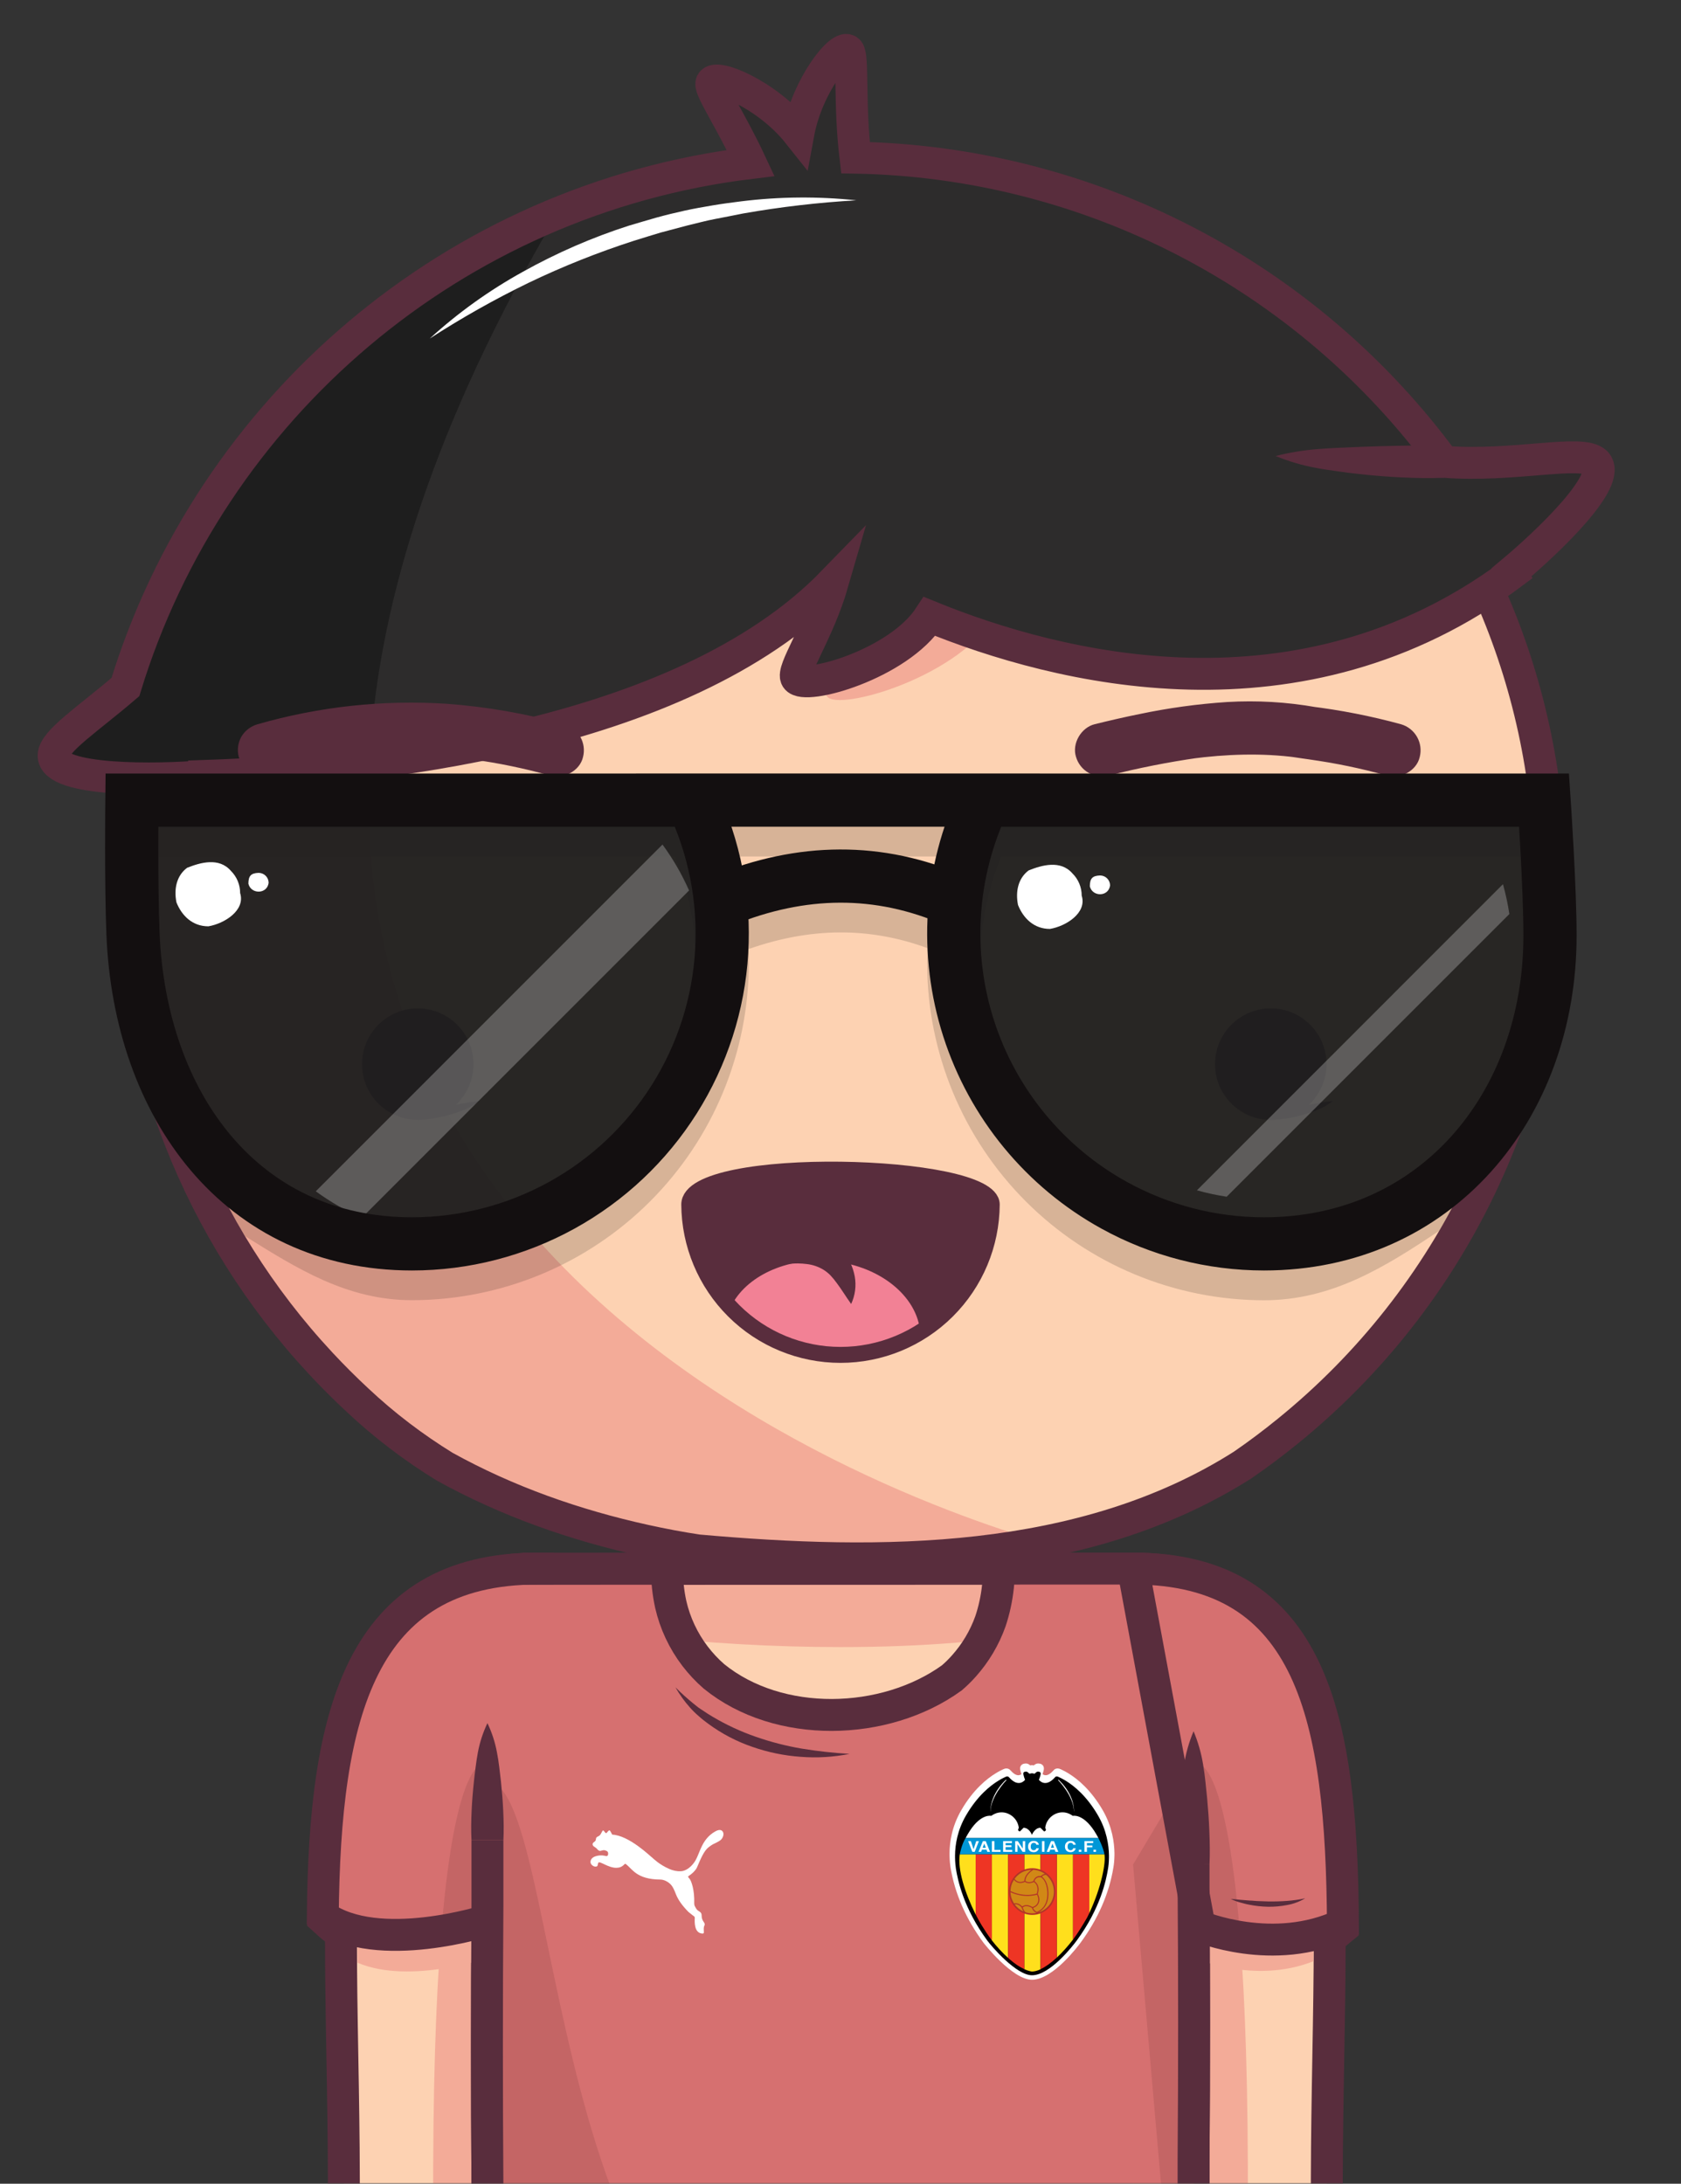 <svg width="632" height="821" viewBox="0 0 632 821" fill="none" xmlns="http://www.w3.org/2000/svg">
<rect x="0" y="0" width="632" height="821" fill="#333333" stroke="none"/>
<g clip-path="url(#clip0_1_2)">
<mask id="mask0_1_2" style="mask-type:luminance" maskUnits="userSpaceOnUse" x="0" y="0" width="632" height="821">
<path d="M0 0H632V821H0V0Z" fill="white"/>
</mask>
<g mask="url(#mask0_1_2)">
<path d="M426 589.72C516.76 589.72 498 703.96 498.87 831H426V589.72Z" fill="#FDD2B2"/>
<path d="M448.74 662.87L426 701L437.38 831H469.14C469.91 650.73 448.74 662.87 448.74 662.87Z" fill="#F3AB98"/>
<path d="M49.25 331C49.25 183.68 168.68 64.25 316 64.25C463.32 64.25 582.75 183.68 582.75 331C582.788 370.694 573.95 409.895 556.881 445.732C539.812 481.569 514.945 513.135 484.1 538.12C478.625 542.574 472.974 546.808 467.16 550.81C407 589 331 589 262.39 582.89C255.73 581.89 249.09 580.63 242.5 579.18C216.17 573.38 190.68 564.43 167.13 551.38C161.3 547.786 155.65 543.908 150.2 539.76C144.706 535.576 139.432 531.11 134.4 526.38C129.636 521.957 125.037 517.36 120.61 512.6C74.667 463.299 49.161 398.39 49.25 331Z" fill="#FDD2B2"/>
<path d="M85.61 465.48C86.31 466.68 87 467.88 87.72 469.06C88.15 469.78 88.6 470.48 89.05 471.2C89.71 472.27 90.37 473.34 91.05 474.39C91.53 475.15 92.05 475.89 92.51 476.63C93.17 477.63 93.83 478.63 94.51 479.63C95.02 480.39 95.51 481.15 96.07 481.91C96.73 482.91 97.39 483.83 98.07 484.79C98.61 485.56 99.17 486.32 99.72 487.09C100.27 487.86 101.06 488.94 101.72 489.86C102.38 490.78 102.87 491.39 103.45 492.15C104.03 492.91 104.82 493.95 105.52 494.85C106.22 495.75 106.71 496.36 107.31 497.11C107.91 497.86 108.72 498.87 109.43 499.74C110.14 500.61 110.66 501.23 111.28 501.97C111.9 502.71 112.72 503.69 113.45 504.54C114.18 505.39 114.72 506.01 115.36 506.74L117.58 509.24C118.23 509.97 118.89 510.68 119.58 511.4C120.44 512.34 121.31 513.27 122.18 514.19L123.39 515.47C124.68 516.81 125.98 518.15 127.3 519.47L127.56 519.74C128.85 521.02 130.16 522.29 131.47 523.55L133.05 525.05C134 525.94 134.95 526.83 135.91 527.71L137.07 528.77C138.07 529.71 139.16 530.63 140.21 531.55C143.477 534.397 146.81 537.127 150.21 539.74C155.657 543.891 161.308 547.769 167.14 551.36C190.69 564.36 216.14 573.36 242.51 579.16C249.1 580.61 255.74 581.86 262.4 582.87C304.5 586.62 349.4 588.05 391.68 579.79C324.45 560 1.59 443.74 204.8 88.48C202.08 89.73 199.4 91.02 196.74 92.36L196.15 92.65C194.93 93.26 193.71 93.89 192.5 94.53L191.5 95.06C187.74 97.06 184.02 99.13 180.37 101.29L179.47 101.82C178.31 102.51 177.16 103.21 176.01 103.92L175.14 104.46C171.571 106.69 168.054 109.001 164.59 111.39L163.51 112.14C162.42 112.9 161.35 113.66 160.28 114.43L159.62 114.9C157.448 116.488 155.294 118.101 153.16 119.74L152.54 120.22C151.54 121 150.54 121.8 149.54 122.61L148.37 123.55C147.37 124.36 146.37 125.17 145.37 126C143.26 127.75 141.18 129.55 139.13 131.37L137.99 132.37L135.3 134.82L134 136C131.151 138.663 128.361 141.387 125.63 144.17L124.25 145.58C123.46 146.4 122.67 147.22 121.89 148.05C121.43 148.54 120.97 149.05 120.52 149.53C119.146 150.998 117.792 152.484 116.46 153.99C116.01 154.5 115.55 154.99 115.1 155.53C114.39 156.34 113.69 157.16 112.99 157.98L111.48 159.77C110.8 160.58 110.12 161.39 109.48 162.21C108.94 162.87 108.4 163.54 107.87 164.21C106.8 165.54 105.75 166.87 104.71 168.21C104.17 168.91 103.63 169.61 103.1 170.32C102.57 171.03 101.9 171.91 101.31 172.72C100.72 173.53 100.24 174.17 99.72 174.9C99.2 175.63 98.59 176.45 98.04 177.23C97.09 178.568 96.156 179.918 95.24 181.28C94.74 182.01 94.24 182.76 93.75 183.5C93.26 184.24 92.65 185.16 92.11 186L90.62 188.31L88.94 191.02C88.51 191.71 88.08 192.4 87.66 193.09C86.77 194.55 85.91 196.02 85.05 197.49L83.83 199.65C83.29 200.6 82.75 201.56 82.22 202.52C81.82 203.25 81.42 203.98 81.03 204.71C80.39 205.9 79.76 207.1 79.13 208.3L77.93 210.64C77.29 211.92 76.65 213.19 76.02 214.48C75.69 215.17 75.35 215.87 75.02 216.57C74.5 217.66 74.02 218.76 73.49 219.86C73.18 220.52 72.88 221.18 72.58 221.86C71.835 223.517 71.112 225.184 70.41 226.86C70.19 227.38 69.98 227.91 69.76 228.43C69.23 229.7 68.71 230.97 68.2 232.25C67.93 232.92 67.67 233.59 67.41 234.25C66.91 235.51 66.41 236.78 65.96 238.05C65.75 238.6 65.54 239.15 65.34 239.7C64.714 241.45 64.098 243.204 63.49 244.96L62.93 246.66C62.49 247.993 62.06 249.327 61.64 250.66L61.04 252.57C60.57 254.11 60.11 255.65 59.67 257.2C59.57 257.53 59.47 257.86 59.38 258.2C58.86 260.04 58.36 261.887 57.88 263.74C57.72 264.33 57.58 264.93 57.43 265.52C57.08 266.91 56.74 268.3 56.43 269.7L56.01 271.45C55.58 273.35 55.16 275.25 54.77 277.16L54.62 277.93C54.28 279.63 53.947 281.33 53.62 283.03C53.51 283.64 53.41 284.24 53.3 284.85C53.04 286.34 52.79 287.85 52.56 289.35C52.48 289.86 52.39 290.35 52.32 290.87C52.02 292.82 51.75 294.78 51.49 296.75L51.34 298.05C51.14 299.64 50.96 301.24 50.79 302.84C50.73 303.44 50.66 304.04 50.6 304.65C50.44 306.33 50.29 308.02 50.15 309.71C50.15 310.06 50.09 310.4 50.07 310.71C49.923 312.71 49.793 314.727 49.68 316.76C49.68 317.29 49.68 317.83 49.61 318.36C49.543 319.93 49.483 321.5 49.43 323.07V324.84C49.43 326.89 49.35 328.95 49.35 331.01V331.11C49.35 333.33 49.35 335.53 49.43 337.73C49.43 338.49 49.49 339.25 49.51 340.01C49.56 341.48 49.61 342.95 49.68 344.42C49.68 345.31 49.79 346.19 49.84 347.08C49.92 348.41 49.99 349.74 50.09 351.08C50.16 352.08 50.25 352.97 50.33 353.91C50.44 355.17 50.54 356.43 50.67 357.68C50.76 358.68 50.88 359.62 50.98 360.59C51.12 361.8 51.25 363.02 51.4 364.23C51.52 365.23 51.66 366.23 51.79 367.18C51.95 368.36 52.11 369.55 52.29 370.73C52.44 371.73 52.6 372.73 52.76 373.73C52.94 374.89 53.13 376.06 53.33 377.22C53.51 378.22 53.69 379.22 53.88 380.22C54.09 381.37 54.31 382.52 54.53 383.66C54.75 384.8 54.94 385.66 55.15 386.66C55.39 387.8 55.63 388.93 55.89 390.06C56.15 391.19 56.33 392.06 56.57 392.99C56.83 394.12 57.11 395.24 57.39 396.35C57.67 397.46 57.88 398.3 58.13 399.26C58.43 400.38 58.73 401.49 59.04 402.6C59.3 403.6 59.57 404.52 59.85 405.47C60.17 406.58 60.5 407.68 60.85 408.78C61.2 409.88 61.43 410.67 61.73 411.62C62.374 413.654 63.04 415.681 63.73 417.7C64.11 418.79 64.49 419.88 64.88 420.97C65.21 421.88 65.53 422.8 65.88 423.71L67.12 426.98C67.47 427.87 67.81 428.77 68.12 429.66C68.56 430.75 69.01 431.85 69.46 432.94C69.82 433.8 70.17 434.67 70.54 435.53C71.01 436.65 71.54 437.75 71.99 438.86C72.36 439.68 72.72 440.51 73.09 441.33C73.61 442.49 74.16 443.63 74.69 444.77L75.77 447.07C76.38 448.33 77.01 449.57 77.64 450.82C77.96 451.45 78.26 452.09 78.59 452.72C80.51 456.46 82.51 460.15 84.59 463.79C84.88 464.26 85.25 464.87 85.61 465.48Z" fill="#F3AB98"/>
<path d="M49.25 331C49.25 183.68 168.68 64.25 316 64.25C463.32 64.25 582.75 183.68 582.75 331C582.788 370.694 573.95 409.895 556.881 445.732C539.812 481.569 514.945 513.135 484.1 538.12C478.625 542.574 472.974 546.808 467.16 550.81C407 589 331 589 262.39 582.89C255.73 581.89 249.09 580.63 242.5 579.18C216.17 573.38 190.68 564.43 167.13 551.38C161.3 547.786 155.65 543.908 150.2 539.76C144.706 535.576 139.432 531.11 134.4 526.38C129.636 521.957 125.037 517.36 120.61 512.6C74.667 463.299 49.161 398.39 49.25 331Z" stroke="#592D3D" stroke-width="12" stroke-miterlimit="10"/>
<path d="M202.12 589.72C111.35 589.72 130.12 703.96 129.25 831H202.12V589.72Z" fill="#FDD2B2"/>
<path d="M183.23 662.87L206 701L194.61 831H162.88C162.07 650.73 183.23 662.87 183.23 662.87Z" fill="#F3AB98"/>
<path d="M435.47 901H196.53C193.01 900.997 189.635 899.596 187.147 897.106C184.658 894.616 183.261 891.24 183.26 887.72V603C183.261 599.48 184.658 596.104 187.147 593.614C189.635 591.124 193.01 589.723 196.53 589.72H429.76C442.85 589.72 448.76 597.38 448.76 609.6V887.68C448.766 890.313 447.991 892.888 446.532 895.079C445.072 897.27 442.995 898.979 440.564 899.988C438.949 900.657 437.218 901.001 435.47 901Z" fill="#FDD2B2"/>
<path d="M445.05 597.62C444.053 596.394 443.21 595.051 442.54 593.62C440.139 591.738 437.282 590.527 434.26 590.11C432.771 589.879 431.267 589.766 429.76 589.77H196.53C193.018 589.773 189.651 591.167 187.164 593.646C184.678 596.125 183.274 599.489 183.26 603C212.26 613.42 266.55 619.24 316 619.24C379.06 619.24 420.38 609.89 445.05 597.62Z" fill="#F3AB98"/>
<path d="M202.12 589.72C111.35 589.72 130.12 703.96 129.25 831H179.32M426 589.72C516.76 589.72 498 703.96 498.87 831H448.74L426 589.72Z" stroke="#592D3D" stroke-width="12" stroke-miterlimit="10" stroke-linecap="square"/>
<path d="M196.53 589.82L429.76 589.72" stroke="#592D3D" stroke-width="12" stroke-miterlimit="10"/>
<path d="M196.53 901H313.15C204 901 212.24 669.82 183.26 669.82V887.68C183.255 889.426 183.595 891.157 184.259 892.772C184.924 894.387 185.9 895.855 187.132 897.093C188.365 898.33 189.829 899.312 191.442 899.983C193.054 900.653 194.784 900.999 196.53 901Z" fill="#F3AB98"/>
<path d="M177.26 691.85C177.07 688.18 177.15 684.51 177.31 680.85C177.47 677.19 177.78 673.5 178.17 669.85C178.37 668.01 178.57 666.18 178.82 664.34C179.07 662.5 179.31 660.67 179.67 658.83C180.379 655.022 181.586 651.323 183.26 647.83C184.934 651.323 186.141 655.022 186.85 658.83C187.21 660.67 187.47 662.5 187.7 664.34C187.93 666.18 188.15 668.01 188.35 669.85C188.73 673.52 189.03 677.19 189.2 680.85C189.37 684.51 189.45 688.19 189.26 691.85H177.26Z" fill="#592D3D"/>
<path d="M448.74 701V709C449 743 449 778 448.74 811.75V887.69C448.744 889.436 448.404 891.165 447.74 892.779C447.075 894.394 446.098 895.861 444.865 897.097C443.633 898.333 442.169 899.315 440.556 899.984C438.944 900.654 437.216 900.999 435.47 901H196.53C193.01 900.997 189.635 899.596 187.147 897.106C184.658 894.616 183.261 891.24 183.26 887.72V821.87C183.01 787 183.01 752 183.26 716.57V691.85" stroke="#592D3D" stroke-width="12" stroke-miterlimit="10"/>
<path d="M442.74 701C442.55 696.83 442.64 692.65 442.8 688.47C442.96 684.29 443.27 680.12 443.65 675.94C443.85 673.85 444.06 671.76 444.3 669.67C444.54 667.58 444.79 665.5 445.15 663.41C445.847 659.106 447.052 654.9 448.74 650.88C450.428 654.9 451.633 659.106 452.33 663.41C452.69 665.5 452.95 667.59 453.18 669.67C453.41 671.75 453.63 673.85 453.83 675.94C454.21 680.12 454.52 684.29 454.68 688.47C454.84 692.65 454.93 696.83 454.74 701H442.74ZM386.68 673.45C386.9 664 398.9 660 404.9 666C405.875 666.995 406.645 668.173 407.164 669.466C407.685 670.759 407.946 672.141 407.931 673.535C407.917 674.928 407.628 676.305 407.081 677.587C406.258 679.518 404.881 681.161 403.124 682.309C401.367 683.457 399.309 684.058 397.21 684.035C394.396 684.005 391.709 682.86 389.74 680.85C388.766 679.88 387.994 678.727 387.469 677.457C386.944 676.186 386.675 674.825 386.68 673.45ZM224.11 673.15C223.9 665 232.9 661 238.9 664C246.9 667 246.9 678 238.9 683C234.9 685 230.9 683 227.15 680.52C226.183 679.552 225.417 678.403 224.895 677.138C224.374 675.873 224.107 674.518 224.11 673.15Z" fill="#592D3D"/>
<path d="M316 662.77C316.715 664.655 317.218 666.614 317.5 668.61C317.798 670.543 317.961 672.494 317.99 674.45L318.29 686.14C318.38 690.03 318.5 693.93 318.54 697.83L318.71 709.5C318.94 725.07 318.93 740.66 318.99 756.24C319.05 771.82 319.17 787.4 318.99 802.98C318.9 810.77 318.69 818.56 318.46 826.35C318.36 830.24 318.17 834.14 317.79 838.03C317.45 841.961 316.859 845.865 316.02 849.72C315.181 845.865 314.59 841.961 314.25 838.03C313.87 834.14 313.68 830.24 313.58 826.35C313.35 818.56 313.14 810.77 313.05 802.98C312.85 787.4 313.05 771.82 313.05 756.24C313.05 740.66 313.05 725.09 313.23 709.51L313.4 697.81L313.73 686.13L314.06 674.45C314.097 672.494 314.264 670.543 314.56 668.61C314.822 666.616 315.305 664.657 316 662.77Z" fill="#F3AB98"/>
<path d="M241.22 714C242.703 713.295 244.274 712.791 245.89 712.5C247.434 712.21 248.999 712.043 250.57 712L259.92 711.67L278.62 711.26C291.08 711.07 303.53 711.02 316 710.99C328.47 710.96 340.93 710.83 353.39 710.99C359.62 711.08 365.85 711.29 372.09 711.52C375.2 711.63 378.32 711.82 381.43 712.19C384.588 712.54 387.714 713.135 390.78 713.97C387.716 714.81 384.589 715.402 381.43 715.74C378.32 716.12 375.2 716.31 372.09 716.41C365.85 716.64 359.62 716.84 353.39 716.93C340.93 717.12 328.47 716.93 316 716.93C303.53 716.93 291.07 716.93 278.6 716.78C272.37 716.72 266.14 716.52 259.92 716.28L250.57 715.94C249.003 715.898 247.441 715.731 245.9 715.44C244.283 715.17 242.709 714.686 241.22 714ZM258.41 745.38C259.591 744.817 260.853 744.442 262.15 744.27C263.349 744.101 264.561 744.05 265.77 744.12C268.16 744.22 270.55 744.28 272.94 744.33C277.72 744.44 282.5 744.48 287.28 744.5C296.91 744.5 306.37 744.58 316.04 744.29C325.71 744 335.3 743.86 344.92 743.9C349.73 743.9 354.54 744.03 359.34 744.14C361.756 744.172 364.17 744.329 366.57 744.61C369.037 744.882 371.472 745.395 373.84 746.14C371.527 747.048 369.128 747.718 366.68 748.14C364.296 748.569 361.888 748.857 359.47 749C354.65 749.35 349.83 749.65 345.02 749.82C335.38 750.18 325.75 750.14 316.14 750.27C311.33 750.27 306.53 750.49 301.66 750.37C296.79 750.25 291.97 750.24 287.14 750.06C282.31 749.88 277.46 749.48 272.64 748.98C270.22 748.71 267.82 748.41 265.41 748.08C264.193 747.931 262.996 747.649 261.84 747.24C260.599 746.82 259.439 746.191 258.41 745.38ZM254.93 780.87C256.116 780.172 257.406 779.666 258.75 779.37C260.004 779.079 261.283 778.914 262.57 778.88L270.2 778.56C275.29 778.38 280.39 778.23 285.48 778.15C295.66 778 305.84 778 316 778C326.16 778 336.36 777.83 346.54 778C351.63 778.09 356.72 778.3 361.81 778.53C364.363 778.616 366.91 778.836 369.44 779.19C372.045 779.547 374.61 780.154 377.1 781C374.619 781.831 372.064 782.423 369.47 782.77C366.937 783.132 364.387 783.356 361.83 783.44C356.74 783.67 351.65 783.88 346.56 783.97C336.38 784.17 326.19 784.03 316.01 783.97C305.83 783.91 295.65 783.91 285.47 783.72C280.38 783.62 275.28 783.44 270.19 783.23L262.56 782.86C261.273 782.821 259.994 782.653 258.74 782.36C257.399 782.07 256.112 781.567 254.93 780.87ZM493.8 737.35C494.01 700.24 492.59 667.28 486.07 641.96C476 616.6 457.89 601.48 426 601.48L448.79 736C448.79 736 471.31 746.24 493.8 737.35Z" fill="#F3AB98"/>
<path d="M502.41 726.79C501.269 727.732 500.028 728.547 498.71 729.22" stroke="#592D3D" stroke-width="12" stroke-miterlimit="10" stroke-linecap="square"/>
<path d="M142.11 640.88C135.28 666.45 134.11 700.01 134.37 737.88C154.27 746.42 184.79 735.73 184.79 735.73L202.12 603.49C171.25 603.46 152.85 617.36 142.11 640.88Z" fill="#F3AB98"/>
<path d="M429.76 589.72H375.55V589.82C375.551 594.322 375.069 598.811 374.11 603.21C373.644 605.35 373.063 607.463 372.37 609.54C370.157 615.744 366.761 621.46 362.37 626.37C360.968 627.943 359.465 629.423 357.87 630.8C332.7 649 292.7 650 268.39 630.22C265.771 627.932 263.389 625.386 261.28 622.62C256.902 616.87 253.799 610.253 252.18 603.21C251.706 601.034 251.349 598.834 251.11 596.62C250.86 594.362 250.737 592.092 250.74 589.82V589.72H196.53C193.01 589.723 189.635 591.124 187.147 593.614C184.658 596.104 183.261 599.48 183.26 603V887.68C183.255 889.426 183.595 891.157 184.259 892.772C184.924 894.387 185.9 895.855 187.132 897.093C188.365 898.33 189.829 899.312 191.442 899.983C193.054 900.653 194.784 900.999 196.53 901H435.47C438.99 900.997 442.365 899.596 444.853 897.106C447.342 894.616 448.739 891.24 448.74 887.72V609.6C448.74 597.38 442.85 589.72 429.76 589.72Z" fill="#D67070"/>
<path d="M426 589.72C489.54 589.72 499.4 645.72 499.9 722.89C481.3 734.51 450.99 724.2 450.99 724.2L426 589.72Z" fill="#D67070"/>
<path d="M448.74 662.87L426 701L437.38 831H448.99V725.35L466.27 728.24C460.6 656.07 448.74 662.87 448.74 662.87Z" fill="#C46565"/>
<path d="M202.12 589.72C140.34 589.72 126.29 643.52 125.27 717.38C144.27 737.24 183.27 721.96 183.27 721.96L202.12 589.72Z" fill="#D67070"/>
<path d="M183.23 662.87V722L165.92 726.31C171.59 656.19 183.23 662.87 183.23 662.87Z" fill="#C46565"/>
<path d="M202.12 589.72C135.33 589.72 122.04 644.42 121.36 720.44C142 735.22 183.22 722 183.22 722M426 589.72C493.41 589.72 504.45 646.01 504.9 723.5C478.7 735.93 450.99 724.2 450.99 724.2L426 589.72Z" stroke="#592D3D" stroke-width="12" stroke-miterlimit="10" stroke-linecap="square"/>
<path d="M196.53 901H313.15C204 901 212.24 669.82 183.26 669.82V887.68C183.255 889.426 183.595 891.157 184.259 892.772C184.924 894.387 185.9 895.855 187.132 897.093C188.365 898.33 189.829 899.312 191.442 899.983C193.054 900.653 194.784 900.999 196.53 901Z" fill="#C46565"/>
<path d="M177.26 691.85C177.07 688.18 177.15 684.51 177.31 680.85C177.47 677.19 177.78 673.5 178.17 669.85C178.37 668.01 178.57 666.18 178.82 664.34C179.07 662.5 179.31 660.67 179.67 658.83C180.379 655.022 181.586 651.323 183.26 647.83C184.935 651.322 186.139 655.021 186.84 658.83C187.21 660.67 187.47 662.5 187.7 664.34C187.93 666.18 188.15 668.01 188.35 669.85C188.73 673.52 189.03 677.19 189.2 680.85C189.37 684.51 189.45 688.19 189.26 691.85H177.26Z" fill="#592D3D"/>
<path d="M448.74 701V709C449 743 449 778 448.74 811.75V887.69C448.744 889.436 448.404 891.165 447.74 892.779C447.075 894.394 446.098 895.861 444.865 897.097C443.633 898.333 442.169 899.315 440.556 899.984C438.944 900.654 437.216 900.999 435.47 901H196.53C193.01 900.997 189.635 899.596 187.147 897.106C184.658 894.616 183.261 891.24 183.26 887.72V821.87C183.01 787 183.01 752 183.26 716.57V691.85" stroke="#592D3D" stroke-width="12" stroke-miterlimit="10"/>
<path d="M442.74 701C442.55 696.83 442.64 692.65 442.8 688.47C442.96 684.29 443.27 680.12 443.65 675.94C443.85 673.85 444.06 671.76 444.3 669.67C444.54 667.58 444.79 665.5 445.16 663.41C445.848 659.105 447.05 654.899 448.74 650.88C450.428 654.9 451.633 659.106 452.33 663.41C452.69 665.5 452.95 667.59 453.18 669.67C453.41 671.75 453.63 673.85 453.83 675.94C454.21 680.12 454.52 684.29 454.68 688.47C454.84 692.65 454.93 696.83 454.74 701H442.74Z" fill="#592D3D"/>
<path d="M375.55 589.82C375.551 594.322 375.069 598.811 374.11 603.21C373.644 605.35 373.063 607.463 372.37 609.54C370.157 615.744 366.761 621.46 362.37 626.37C360.968 627.943 359.465 629.423 357.87 630.8C332.7 649 292.7 650 268.39 630.22C265.771 627.932 263.389 625.386 261.28 622.62C256.902 616.87 253.799 610.253 252.18 603.21C251.706 601.034 251.349 598.834 251.11 596.62C250.86 594.362 250.737 592.092 250.74 589.82M196.53 589.82L429.76 589.72" stroke="#592D3D" stroke-width="12" stroke-miterlimit="10"/>
<path d="M319.4 659.39C313.351 660.607 307.161 660.977 301.01 660.49C294.803 660.054 288.682 658.789 282.81 656.73C276.903 654.705 271.339 651.792 266.31 648.09L264.45 646.68C263.84 646.2 263.25 645.68 262.66 645.16C261.472 644.149 260.359 643.053 259.33 641.88C257.277 639.573 255.474 637.056 253.95 634.37C256.09 636.515 258.339 638.548 260.69 640.46C261.27 640.94 261.86 641.41 262.44 641.86C263.02 642.31 263.67 642.68 264.28 643.1C264.89 643.52 265.5 643.94 266.13 644.33L268.04 645.49C273.142 648.512 278.536 651.012 284.14 652.95C289.755 654.914 295.526 656.402 301.39 657.4C307.355 658.376 313.366 659.04 319.4 659.39Z" fill="#592D3D"/>
<path d="M123.83 723.5C124.967 724.537 126.199 725.464 127.51 726.27" stroke="#592D3D" stroke-width="12" stroke-miterlimit="10" stroke-linecap="square"/>
<path d="M490.7 713.69C488.619 714.935 486.328 715.789 483.94 716.21C481.569 716.676 479.156 716.894 476.74 716.86C474.328 716.813 471.925 716.548 469.56 716.07C468.38 715.86 467.23 715.51 466.07 715.2C464.91 714.89 463.8 714.43 462.7 713.96C463.91 713.96 465.08 714.14 466.26 714.24L469.78 714.53C470.95 714.53 472.11 714.73 473.28 714.74C474.45 714.75 475.6 714.85 476.76 714.86C479.093 714.9 481.427 714.837 483.76 714.67C486.094 714.508 488.413 714.181 490.7 713.69Z" fill="#592D3D"/>
<path d="M157.06 421.04C168.636 421.04 178.02 411.656 178.02 400.08C178.02 388.504 168.636 379.12 157.06 379.12C145.484 379.12 136.1 388.504 136.1 400.08C136.1 411.656 145.484 421.04 157.06 421.04Z" fill="#592D3D"/>
<path d="M156.93 417C158.72 416.9 160.72 416.74 162.63 416.54C164.54 416.34 166.49 416.1 168.42 415.8C170.35 415.5 172.29 415.15 174.23 414.8C176.17 414.45 178.15 414.12 180.23 413.97C178.597 415.227 176.813 416.275 174.92 417.09C173.037 417.877 171.107 418.545 169.14 419.09C167.17 419.665 165.166 420.119 163.14 420.45C161.08 420.81 158.992 420.991 156.9 420.99L156.93 417ZM477.77 421.04C489.346 421.04 498.73 411.656 498.73 400.08C498.73 388.504 489.346 379.12 477.77 379.12C466.194 379.12 456.81 388.504 456.81 400.08C456.81 411.656 466.194 421.04 477.77 421.04Z" fill="#592D3D"/>
<path d="M477.77 417C479.57 416.9 481.56 416.74 483.47 416.54C485.38 416.34 487.34 416.1 489.27 415.8C491.2 415.5 493.14 415.15 495.08 414.8C497.02 414.45 499 414.12 501.08 413.97C499.445 415.225 497.662 416.273 495.77 417.09C493.887 417.877 491.957 418.545 489.99 419.09C488.019 419.664 486.016 420.118 483.99 420.45C481.929 420.81 479.842 420.991 477.75 420.99L477.77 417ZM259.14 452.86C259.14 433.96 372.86 436.8 372.86 452.86C372.771 467.882 366.741 482.258 356.087 492.849C345.434 503.439 331.022 509.384 316 509.384C300.978 509.384 286.566 503.439 275.913 492.849C265.259 482.258 259.229 467.882 259.14 452.86Z" fill="#592D3D"/>
<path d="M311 474C294.05 473 279.27 480.75 274.35 492.22C282.531 500.863 293.217 506.721 304.903 508.969C316.59 511.217 328.687 509.741 339.49 504.75C341.737 503.713 343.912 502.527 346 501.2C345.08 487.09 330.06 475.18 311 474Z" fill="#F28195"/>
<path d="M259.14 452.86C259.14 433.96 372.86 436.8 372.86 452.86C372.771 467.882 366.741 482.258 356.087 492.849C345.434 503.439 331.022 509.384 316 509.384C300.978 509.384 286.566 503.439 275.913 492.849C265.259 482.258 259.229 467.882 259.14 452.86Z" stroke="#592D3D" stroke-width="6" stroke-miterlimit="10"/>
<path d="M294.12 463.46C294.57 463.35 294.75 463.3 295.04 463.25L295.79 463.11C296.28 463.02 296.79 462.97 297.25 462.93C298.21 462.832 299.176 462.799 300.14 462.83C302.095 462.873 304.038 463.145 305.93 463.64C309.892 464.643 313.483 466.76 316.28 469.74C318.911 472.571 320.674 476.097 321.36 479.9C321.985 483.408 321.51 487.023 320 490.25C317.93 487.32 316.34 484.69 314.68 482.49C313.933 481.435 313.114 480.433 312.23 479.49C311.422 478.662 310.515 477.936 309.53 477.33C307.663 476.212 305.581 475.499 303.42 475.24C302.286 475.094 301.144 475.014 300 475C299.41 475 298.82 475 298.24 475.05L297.39 475.11H296.77L294.12 463.46Z" fill="#592D3D"/>
<path d="M374.73 230.34C361.87 254.34 314.73 267.78 310.9 261.76C306.61 255.03 348.75 206.44 324.8 155.62" fill="#F3AB98"/>
<path d="M600 173.85C594.9 168.75 568.94 175.68 542.81 173.62C517.207 138.848 483.935 110.444 445.576 90.614C407.217 70.785 364.804 60.062 321.63 59.28C319.19 38.8 320.88 21.6 319.02 19.18C316.53 15.96 303.53 31.86 300.15 50.18C288.24 35.18 268.01 27.18 267.43 31.38C267.05 34.06 274.87 45.47 282.24 61.28C170.64 74.75 79.16 153.54 47.16 258.28C33.3 270.2 20.3 278.62 20.16 283.97C19.89 293.89 59.47 293.33 76.74 291.79V291.73C137.39 289.73 255.74 277.95 313.16 218.84C307.64 237.93 297.47 252 299.43 255C302.43 259.67 337.75 249.81 349.5 231.76C397.5 251.35 488.99 274.92 568.5 215.6L568.28 215.17C582.77 203.06 606.35 180.25 600 173.85Z" fill="#2D2C2C"/>
<path d="M542.85 179.62C537.45 179.86 532.19 179.73 526.85 179.48C521.51 179.23 516.26 178.81 510.98 178.22C508.34 177.93 505.7 177.62 503.07 177.22C500.44 176.82 497.8 176.5 495.18 175.99C489.841 175.03 484.619 173.509 479.6 171.45C484.846 170.107 490.2 169.23 495.6 168.83C498.23 168.61 500.86 168.46 503.49 168.35L511.37 168.01C516.62 167.79 521.86 167.67 527.09 167.56C532.32 167.45 537.57 167.44 542.71 167.56L542.85 179.62ZM52.6 261V261.39L52.48 261.92L52.2 263.03C51.99 263.78 51.77 264.55 51.54 265.32C51.07 266.87 50.54 268.46 50 270.07C49.46 271.68 48.94 273.35 48.23 275.07C47.832 275.968 47.371 276.837 46.85 277.67C46.251 278.658 45.558 279.586 44.78 280.44C43.094 278.964 41.813 277.081 41.06 274.97C40.717 274.029 40.463 273.058 40.3 272.07C40.09 271.07 39.99 270.07 39.87 269.12C39.669 267.125 39.669 265.115 39.87 263.12C39.968 262.111 40.128 261.109 40.35 260.12C40.47 259.62 40.6 259.12 40.76 258.61C40.837 258.349 40.927 258.092 41.03 257.84C41.13 257.56 41.21 257.36 41.39 256.94L52.6 261Z" fill="#592D3D"/>
<path d="M76.74 291.82V291.76C93.74 291.2 115.37 289.86 138.88 286.92C141.51 231 160.88 165.34 204.8 88.48L198 85.23C162.131 101.896 130.167 125.917 104.181 155.735C78.195 185.552 58.768 220.5 47.16 258.31C33.3 270.23 20.3 278.65 20.16 284C19.89 293.92 59.47 293.36 76.74 291.82Z" fill="#1E1E1E"/>
<path d="M600 173.85C594.9 168.75 568.94 175.68 542.81 173.62C517.207 138.848 483.935 110.444 445.576 90.614C407.217 70.785 364.804 60.062 321.63 59.28C319.19 38.8 320.88 21.6 319.02 19.18C316.53 15.96 303.53 31.86 300.15 50.18C288.24 35.18 268.01 27.18 267.43 31.38C267.05 34.06 274.87 45.47 282.24 61.28C170.64 74.75 79.16 153.54 47.16 258.28C33.3 270.2 20.3 278.62 20.16 283.97C19.89 293.89 59.47 293.33 76.74 291.79V291.73C137.39 289.73 255.74 277.95 313.16 218.84C307.64 237.93 297.47 252 299.43 255C302.43 259.67 337.75 249.81 349.5 231.76C397.5 251.35 488.99 274.92 568.5 215.6L568.28 215.17C582.77 203.06 606.35 180.25 600 173.85Z" stroke="#592D3D" stroke-width="12" stroke-miterlimit="10"/>
<path d="M321.93 75.31C307.686 76.13 293.502 77.78 279.45 80.25C275.97 80.92 272.5 81.66 269.01 82.3C265.52 82.94 262.11 83.91 258.66 84.71L248.4 87.43C245 88.43 241.63 89.51 238.25 90.55C224.767 94.898 211.594 100.154 198.82 106.28C185.985 112.51 173.545 119.524 161.57 127.28C172.236 117.552 184.01 109.114 196.65 102.14C209.299 95.077 222.618 89.285 236.41 84.85C239.89 83.85 243.35 82.76 246.83 81.8C250.31 80.84 253.83 79.98 257.38 79.2C260.93 78.42 264.48 77.8 268.04 77.2C271.6 76.6 275.19 76.13 278.77 75.68C293.096 73.918 307.576 73.793 321.93 75.31Z" fill="white"/>
<path d="M416.89 291.57C427.933 288.755 439.119 286.535 450.4 284.92L447.74 285.27C460.92 283.53 474.28 283.02 487.49 284.79L484.83 284.43C488.1 284.89 491.37 285.43 494.65 285.85L491.99 285.49C501.944 286.854 511.794 288.896 521.47 291.6C526.47 292.99 532.57 289.87 533.77 284.6C534.424 282.042 534.059 279.331 532.754 277.037C531.448 274.742 529.303 273.044 526.77 272.3C515.423 269.192 503.861 266.926 492.18 265.52L494.84 265.88C483.808 263.922 472.585 263.268 461.4 263.93C450.276 264.66 439.218 266.181 428.31 268.48C422.69 269.61 417.11 270.91 411.55 272.28C406.47 273.53 402.93 279.54 404.55 284.58C405.294 287.113 406.992 289.258 409.286 290.564C411.581 291.87 414.292 292.234 416.85 291.58L416.89 291.57ZM102.14 291.6C111.724 288.819 121.501 286.75 131.39 285.41L128.73 285.77C145.786 283.537 163.061 283.563 180.11 285.85L177.45 285.5C187.395 286.856 197.235 288.894 206.9 291.6C211.9 293 218 289.87 219.2 284.6C219.854 282.042 219.489 279.331 218.184 277.037C216.878 274.742 214.733 273.044 212.2 272.3C197.757 268.282 182.951 265.703 168 264.6C143.993 263.037 119.897 265.646 96.78 272.31C94.273 273.035 92.131 274.678 90.78 276.91C89.445 279.244 89.085 282.012 89.78 284.61C91.43 289.72 96.69 293.15 102.08 291.61L102.14 291.6Z" fill="#592D3D"/>
<path opacity="0.15" d="M541 462.82C552.169 444.163 561.002 424.203 567.3 403.39C550.06 439.13 517.46 468.85 475.19 468.85C446.923 468.812 419.825 457.566 399.84 437.576C379.854 417.587 368.612 390.487 368.58 362.22C368.541 348.431 371.201 334.767 376.41 322H574C578.345 332.64 580.919 343.919 581.62 355.39C582.35 347.39 582.74 339.2 582.74 330.97C582.736 321.282 582.208 311.601 581.16 301.97H50.83C49.782 311.601 49.254 321.282 49.25 330.97C49.25 335.7 49.39 340.39 49.63 345.06C50.9 337.152 53.07 329.415 56.1 322H253.7C260.271 338.193 262.764 355.753 260.959 373.135C259.155 390.518 253.109 407.191 243.352 421.69C233.596 436.188 220.427 448.069 205.004 456.286C189.581 464.504 172.376 468.808 154.9 468.82C116.1 468.82 86.08 442.99 67.42 411.93C73.712 430.398 82.015 448.117 92.18 464.77C111.57 476.84 130.43 488.82 154.9 488.82C188.467 488.78 220.648 475.43 244.387 451.698C268.125 427.965 281.482 395.787 281.53 362.22C281.53 360.41 281.53 358.61 281.41 356.82C304.79 348.59 326.93 348.47 348.72 356.46C348.64 358.37 348.58 360.29 348.58 362.22C348.62 395.792 361.974 427.977 385.714 451.716C409.453 475.456 441.638 488.81 475.21 488.85C501 488.85 521 476.1 541 462.82ZM351.26 336.18C327.86 328.63 303.62 328.76 278.93 336.57C277.916 331.638 276.603 326.773 275 322H355.1C353.538 326.646 352.255 331.381 351.26 336.18Z" fill="black"/>
<path opacity="0.95" d="M49.59 300.82C49.59 300.82 50 333.05 50 351.02C50 415.43 90.48 467.65 154.9 467.65C174.593 467.641 193.963 462.647 211.207 453.135C228.45 443.623 243.005 429.901 253.517 413.248C264.028 396.595 270.152 377.552 271.321 357.894C272.489 338.235 268.664 318.601 260.2 300.82H49.59ZM369.91 300.82C357.13 327.671 355.084 358.388 364.189 386.697C373.295 415.006 392.865 438.771 418.903 453.136C436.147 462.648 455.517 467.641 475.21 467.65C539.63 467.65 582.75 415.43 582.75 351.02C582.75 333.02 580.52 300.82 580.52 300.82H369.91Z" fill="#1E1E1E"/>
<path opacity="0.25" d="M136 457.86L259.07 334.78C256.365 328.682 253.013 322.892 249.07 317.51L118.72 447.88C124.108 451.813 129.901 455.158 136 457.86Z" fill="white"/>
<path d="M271.86 338.53C301.38 326.53 330.39 326.11 358.86 338.53" stroke="#130F10" stroke-width="20" stroke-miterlimit="10"/>
<path d="M90.28 335.75C92.34 342.26 84.34 347.26 78.34 348.26C72.34 348.26 68.34 344.26 66.34 339.26C65.34 334.26 66.34 329.26 70.34 326.26C75.34 324.26 82.34 322.26 86.78 327.38C87.891 328.472 88.773 329.775 89.374 331.212C89.975 332.649 90.283 334.192 90.28 335.75ZM101 331.93C100.39 336.26 94.39 336.26 93.39 332.26C93.39 329.26 94.39 328.26 97.23 328.16C98.23 328.16 99.189 328.557 99.896 329.264C100.603 329.971 101 330.93 101 331.93Z" fill="white"/>
<path opacity="0.25" d="M461.19 449.92L567.47 343.64C566.896 339.854 566.091 336.107 565.06 332.42L450 447.51C453.678 448.539 457.415 449.344 461.19 449.92Z" fill="white"/>
<path d="M406.68 336.73C408.74 343.24 400.74 348.24 394.74 349.24C388.74 349.24 384.74 345.24 382.74 340.24C381.74 335.24 382.74 330.24 386.74 327.24C391.74 325.24 398.74 323.24 403.19 328.36C404.3 329.452 405.18 330.755 405.78 332.193C406.379 333.63 406.685 335.173 406.68 336.73ZM417.35 332.91C416.74 337.24 410.74 337.24 409.74 333.24C409.74 330.24 410.74 329.24 413.59 329.14C414.589 329.141 415.546 329.539 416.252 330.245C416.601 330.595 416.878 331.011 417.066 331.468C417.255 331.925 417.351 332.415 417.35 332.91Z" fill="white"/>
<path d="M239.14 300.81H390.97M49.59 300.82C49.59 300.82 49.25 332.51 50 351.02C52.6 415.38 90.48 467.65 154.9 467.65C174.593 467.641 193.963 462.647 211.207 453.135C228.45 443.623 243.005 429.901 253.517 413.248C264.028 396.595 270.152 377.552 271.321 357.894C272.489 338.235 268.664 318.601 260.2 300.82H49.59ZM369.91 300.82C357.13 327.671 355.084 358.388 364.189 386.697C373.295 415.006 392.865 438.771 418.903 453.136C436.147 462.648 455.517 467.641 475.21 467.65C539.63 467.65 582.75 416.12 582.75 351.71C582.75 333.71 580.52 300.82 580.52 300.82H369.91Z" stroke="#130F10" stroke-width="20" stroke-miterlimit="10"/>
</g>
<path d="M414.58 680.544C410.174 672.951 405.202 668.87 401.807 666.782C400.464 665.955 399.455 665.48 398.97 665.251L398.785 665.162C398.388 664.963 397.993 664.863 397.614 664.863C396.894 664.863 396.371 665.218 396.097 665.579C395.04 666.782 394.018 667.417 393.141 667.417C392.636 667.417 392.232 667.208 391.959 667.004C392.121 666.556 392.315 665.947 392.436 665.325C392.577 664.511 392.31 663.988 392.06 663.691C391.478 663 390.579 663 390.195 663C389.633 663 389.096 663.333 388.663 663.72L388.187 663.638C388.063 663.617 387.937 663.617 387.813 663.638L387.338 663.72C386.904 663.333 386.367 663 385.806 663C385.413 663 384.495 663 383.914 663.708C383.667 664.01 383.407 664.539 383.568 665.346C383.686 665.956 383.872 666.557 384.024 666.999C383.754 667.205 383.352 667.417 382.849 667.417C381.977 667.417 380.956 666.779 379.896 665.571C379.619 665.217 379.09 664.863 378.374 664.863C377.991 664.863 377.597 664.965 377.213 665.163L377.013 665.257C376.56 665.467 375.618 665.904 374.407 666.659C370.942 668.759 365.876 672.873 361.423 680.541C357.818 686.707 357.028 692.711 357 696.67L357 697.517C357.031 699.548 357.218 701.125 357.371 702.099C358.992 711.905 363.16 721.426 369.756 730.39C369.857 730.529 380.58 744.307 388 744.307C396.026 744.307 405.83 730.96 406.239 730.397C412.816 721.46 416.975 711.939 418.596 702.123C418.827 700.892 418.974 699.214 419 697.5V696.655C418.943 692.687 418.131 686.671 414.58 680.544Z" fill="white"/>
<path d="M388.16 742.087C393.617 742.301 404.011 730.813 409.559 720.261C413.972 711.867 415.44 706.201 415.658 696.722L360.234 696.614C360.645 707.378 362.615 713.867 368.259 723.042C373.887 732.193 380.348 741.338 388.16 742.087Z" fill="#FFDF1C"/>
<path d="M388.001 742.619C382.025 742.619 372.642 731.572 371.207 729.592C362.165 717.305 360.07 706.656 359.409 702.665C359.266 701.746 359.093 700.253 359.065 698.387V697.584C359.093 693.622 359.926 688.111 363.199 682.513C367.533 675.049 372.413 671.26 375.397 669.451C376.776 668.59 377.752 668.188 378.038 668.045C378.93 667.585 379.331 668.16 379.331 668.16C383.034 672.407 385.388 669.135 385.388 669.135C385.388 669.135 384.957 668.102 384.757 667.069C384.556 666.063 385.474 666.063 385.876 666.063C386.307 666.063 386.996 666.84 386.996 666.84L388.001 666.667L389.005 666.84C389.005 666.84 389.694 666.063 390.125 666.063C390.527 666.063 391.417 666.063 391.244 667.069C391.044 668.102 390.583 669.135 390.583 669.135C390.583 669.135 392.967 672.407 396.671 668.16C396.671 668.16 397.043 667.585 397.961 668.045C398.248 668.188 399.311 668.647 400.804 669.566C403.789 671.404 408.554 675.193 412.802 682.513C416.046 688.111 416.878 693.593 416.936 697.583V698.387C416.908 700.253 416.735 701.746 416.563 702.664C415.903 706.655 413.836 717.305 404.794 729.592C403.416 731.486 394.784 742.619 388.001 742.619ZM400.804 672.351C400.057 671.289 399.11 670.169 397.933 669.049L397.818 669.279C397.818 669.279 399.311 670.772 400.804 673.011C402.325 675.28 403.817 678.293 403.76 681.307C403.76 681.307 404.248 677.288 400.804 672.351ZM375.397 673.011C376.891 670.772 378.384 669.279 378.384 669.279L378.24 669.049C377.063 670.17 376.145 671.289 375.397 672.351C371.925 677.288 372.412 681.308 372.412 681.308C372.355 678.293 373.876 675.28 375.397 673.011ZM415.214 697.124H409.53V719.262C414.168 709.402 415.848 699.991 415.214 697.124ZM363.025 691.038H412.975C412.486 690.12 411.94 689.202 411.339 688.254C407.033 681.738 403.33 682.685 403.33 682.685C402.497 682.082 401.664 681.709 400.804 681.508C397.043 680.676 393.339 683.489 392.967 687.25C392.967 687.25 393.482 687.939 393.023 688.34C392.565 688.713 392.392 688.398 392.392 688.398L391.158 687.163C389.005 687.163 387.971 689.833 387.971 689.833C387.971 689.833 386.996 687.163 384.814 687.163L383.609 688.398C383.609 688.398 383.407 688.713 382.977 688.34C382.517 687.938 383.034 687.25 383.034 687.25C382.662 683.546 379.073 680.761 375.397 681.48C374.478 681.651 373.561 682.053 372.671 682.685C372.671 682.685 368.939 681.738 364.662 688.254C364.031 689.202 363.514 690.149 363.025 691.038ZM366.816 719.783V697.124H360.844C359.961 702.839 362.764 711.626 366.816 719.783ZM379.015 736.104V697.124H372.901V729.493C374.808 731.935 376.901 734.212 379.015 736.104ZM391.216 740.368V718.705C394.153 717.474 396.228 714.561 396.228 711.163C396.228 707.741 394.153 704.823 391.216 703.591V697.124H385.101V703.526C382.065 704.719 379.918 707.679 379.918 711.163C379.918 714.622 382.064 717.578 385.101 718.77V740.322C386.09 740.779 387.041 741.087 387.94 741.218C388.94 741.218 390.045 740.915 391.216 740.368ZM397.329 697.124V735.97C399.431 734.014 401.524 731.664 403.416 729.196V697.124H397.329Z" fill="black"/>
<path d="M409.531 697.125V719.263C409.531 719.263 409.028 720.356 408.694 720.98C406.953 723.998 405.174 726.875 403.419 729.19C403.418 729.191 403.417 729.192 403.417 729.193V697.125H409.531ZM391.217 697.125V703.591C394.154 704.823 396.227 707.74 396.227 711.162C396.227 714.562 394.154 717.474 391.217 718.705V740.338C392.975 739.504 395.045 738.079 397.305 735.993C397.313 735.985 397.322 735.976 397.33 735.969V697.125H391.217ZM379.015 697.125V736.083C379.263 736.308 379.511 736.548 379.759 736.761C381.673 738.412 383.444 739.564 385.102 740.309V718.769C382.064 717.578 379.919 714.622 379.919 711.162C379.919 707.679 382.066 704.719 385.102 703.527V697.125H379.015ZM366.815 697.125V719.747C366.829 719.773 366.841 719.8 366.854 719.826C367.515 721.11 368.227 722.436 369.066 723.803C370.236 725.707 371.503 727.65 372.901 729.48V697.125H366.815Z" fill="#EE3524"/>
<path d="M388.086 702.366C383.242 702.366 379.319 706.29 379.319 711.162C379.319 716.006 383.242 719.93 388.086 719.93C392.902 719.93 396.825 716.005 396.825 711.162C396.825 706.29 392.904 702.366 388.086 702.366Z" fill="#B23428"/>
<path d="M389.82 718.802C389.188 718.511 388.674 718.031 388.392 717.299C388.681 717.208 388.962 717.082 389.222 716.927C390.953 715.905 391.127 713.886 390.271 712.234C390.241 712.177 390.205 712.116 390.17 712.058C391.164 708.959 389.449 707.587 388.923 707.25C389.249 706.168 390.107 705.593 391.391 705.771C393.28 707.042 393.795 710.05 393.774 712.08C393.746 717.033 390.646 718.447 389.82 718.802ZM381.481 715.971C382.328 717.133 383.474 718.063 384.806 718.647C384.482 718.176 384.193 717.62 384.093 717.124C383.393 716.355 382.541 715.792 381.481 715.971ZM379.921 711.409C379.967 712.959 380.449 714.397 381.242 715.613C382.419 715.341 383.517 715.881 384.314 716.762C384.747 716.414 386.018 715.701 388.174 716.948C390.369 716.337 390.857 714.233 389.917 712.418L389.862 712.32C389.018 712.577 384.856 713.644 379.921 711.409ZM381.213 706.722C380.426 707.95 379.955 709.404 379.92 710.97C382.614 712.227 385.082 712.467 386.887 712.387C388.268 712.327 389.343 712.051 389.796 711.915C390.289 710.347 390.183 708.498 388.687 707.573C387.608 708.063 386.341 708.235 385.335 707.521C383.824 708.241 382.326 708.049 381.271 706.793L381.213 706.722ZM387.79 702.969C385.177 703.063 382.877 704.38 381.45 706.373C381.483 706.421 381.526 706.477 381.576 706.537C382.549 707.695 383.808 707.765 385.145 707.166C385.107 706.632 385.214 704.893 387.79 702.969ZM392.837 704.503C391.596 703.605 390.096 703.049 388.472 702.973C387.214 703.831 385.621 705.276 385.54 706.914C385.534 707.03 385.539 707.119 385.545 707.175C385.592 707.21 385.641 707.246 385.688 707.273C386.564 707.795 387.632 707.636 388.52 707.206C388.881 705.945 389.915 705.151 391.312 705.323L391.422 705.219C391.82 704.852 392.31 704.585 392.837 704.503ZM390.376 719.003C393.752 718.01 396.227 714.876 396.227 711.162C396.227 708.635 395.097 706.383 393.322 704.883C392.717 704.828 392.142 705.1 391.704 705.505C392.356 705.981 394.22 707.726 394.171 712.082C394.145 716.698 391.547 718.407 390.351 718.996L390.376 719.003ZM388.086 719.331C388.63 719.331 389.162 719.277 389.676 719.174C388.941 718.842 388.343 718.283 388.04 717.5C388.008 717.415 387.986 717.344 387.971 717.293C386.839 716.652 385.501 716.277 384.512 717.136C384.541 717.243 384.587 717.386 384.658 717.559C384.807 717.922 385.068 718.407 385.515 718.918C386.325 719.187 387.188 719.331 388.086 719.331Z" fill="#D18816"/>
<path d="M363.026 691.038H412.975C412.975 691.038 414.885 694.756 415.213 697.125H360.852C360.852 697.125 361.542 693.337 363.026 691.038Z" fill="#0097D7"/>
<path d="M411.12 695.413H412.068V696.217H411.12V695.413ZM408.652 694.523H410.689V693.833H408.652V692.916H411.006V692.197H407.705V696.217H408.652V694.523ZM405.609 696.217H406.557V695.413H405.609V696.217ZM402.509 696.331C403.026 696.331 403.456 696.188 403.8 695.929C404.145 695.642 404.346 695.298 404.432 694.868H403.485C403.427 695.068 403.342 695.212 403.227 695.327C403.084 695.529 402.824 695.614 402.481 695.614C402.164 695.614 401.905 695.499 401.704 695.27C401.475 695.04 401.389 694.725 401.389 694.264C401.389 693.805 401.475 693.461 401.677 693.203C401.877 692.972 402.164 692.829 402.481 692.829C402.824 692.829 403.084 692.916 403.254 693.088C403.342 693.203 403.427 693.346 403.485 693.547H404.432C404.432 693.289 404.317 693.03 404.117 692.801C403.772 692.341 403.227 692.112 402.452 692.112C401.877 692.112 401.418 692.284 401.045 692.629C400.614 693.001 400.384 693.547 400.384 694.236C400.384 694.897 400.586 695.413 400.959 695.786C401.331 696.159 401.848 696.331 402.509 696.331ZM391.745 696.217H392.692V692.198H391.745V696.217ZM388.643 696.331C389.16 696.331 389.59 696.188 389.936 695.929C390.281 695.642 390.482 695.298 390.567 694.868H389.62C389.563 695.068 389.476 695.212 389.39 695.327C389.217 695.529 388.958 695.614 388.615 695.614C388.3 695.614 388.042 695.499 387.84 695.27C387.611 695.04 387.524 694.725 387.524 694.264C387.524 693.805 387.611 693.461 387.811 693.203C388.012 692.972 388.3 692.829 388.615 692.829C388.958 692.829 389.217 692.916 389.39 693.088C389.476 693.203 389.563 693.346 389.62 693.547H390.567C390.567 693.289 390.452 693.03 390.251 692.801C389.907 692.341 389.361 692.112 388.586 692.112C388.012 692.112 387.553 692.284 387.18 692.629C386.749 693.001 386.52 693.547 386.52 694.236C386.52 694.897 386.721 695.413 387.094 695.786C387.467 696.159 387.983 696.331 388.643 696.331ZM382.557 693.345L384.453 696.217H385.429V692.198H384.539V695.011L382.673 692.198H381.669V696.217H382.557L382.557 693.345ZM380.577 695.499H378.08V694.438H380.262V693.748H378.08V692.916H380.462V692.197H377.133V696.217H380.577V695.499ZM376.185 695.499H373.889V692.197H372.913V696.217H376.185V695.499ZM365.564 696.217H366.454L368.032 692.198H367.028L366.023 695.241L365.017 692.198H363.985L365.564 696.217ZM370.617 692.198L372.223 696.217H371.19L370.903 695.384H370.043H369.181L368.865 696.217H367.889L369.525 692.198H370.043H370.617ZM370.645 694.695L370.043 693.116L369.438 694.695H370.043H370.645ZM396.25 692.198L397.887 696.217H396.824L396.538 695.384H395.677H394.845L394.528 696.217H393.523L395.16 692.198H395.677H396.25ZM396.279 694.695L395.706 693.116L395.103 694.695H395.677H396.279Z" fill="white"/>
<path d="M226.728 688.166C226.407 688.215 226.098 689.398 225.477 690.015C225.023 690.459 224.456 690.432 224.155 690.981C224.041 691.187 224.078 691.537 223.948 691.874C223.695 692.547 222.802 692.608 222.802 693.341C222.799 694.133 223.546 694.285 224.194 694.847C224.699 695.299 224.748 695.611 225.36 695.831C225.882 696.008 226.658 695.428 227.358 695.636C227.932 695.807 228.482 695.931 228.612 696.521C228.726 697.065 228.604 697.908 227.908 697.81C227.673 697.784 226.655 697.441 225.404 697.574C223.895 697.746 222.174 698.238 222.005 699.92C221.913 700.861 223.075 701.969 224.198 701.744C224.975 701.591 224.607 700.675 225.031 700.23C225.585 699.661 228.726 702.22 231.647 702.22C232.876 702.22 233.79 701.909 234.698 700.958C234.783 700.885 234.887 700.729 235.018 700.72C235.141 700.729 235.358 700.851 235.429 700.904C237.781 702.794 239.558 706.585 248.202 706.63C249.417 706.636 250.803 707.217 251.933 708.249C252.942 709.181 253.532 710.632 254.104 712.103C254.969 714.312 256.52 716.46 258.87 718.851C258.999 718.979 260.934 720.483 261.088 720.596C261.113 720.611 261.255 720.951 261.205 721.141C261.148 722.574 260.94 726.742 264.047 726.931C264.807 726.969 264.608 726.435 264.608 726.067C264.606 725.342 264.473 724.62 264.856 723.877C265.38 722.855 263.746 722.384 263.794 720.174C263.828 718.526 262.444 718.807 261.741 717.552C261.337 716.824 260.977 716.438 261.003 715.549C261.161 710.542 259.937 707.253 259.327 706.445C258.852 705.835 258.458 705.592 258.894 705.31C261.486 703.597 262.075 702.003 262.075 702.003C263.454 698.762 264.694 695.801 266.404 694.498C266.748 694.229 267.631 693.57 268.174 693.31C269.769 692.558 270.609 692.103 271.072 691.652C271.806 690.937 272.385 689.446 271.682 688.543C270.808 687.428 269.296 688.313 268.629 688.708C263.862 691.537 263.159 696.529 261.508 699.395C260.191 701.685 258.049 703.367 256.134 703.504C254.698 703.611 253.15 703.321 251.609 702.644C247.861 701.001 245.81 698.879 245.326 698.504C244.319 697.727 236.502 690.053 230.169 689.74C230.169 689.74 229.383 688.166 229.185 688.14C228.722 688.081 228.247 689.08 227.908 689.196C227.588 689.303 227.051 688.113 226.728 688.166Z" fill="white"/>
</g>
<defs>
<clipPath id="clip0_1_2">
<rect width="632" height="821" fill="white"/>
</clipPath>
</defs>
</svg>
